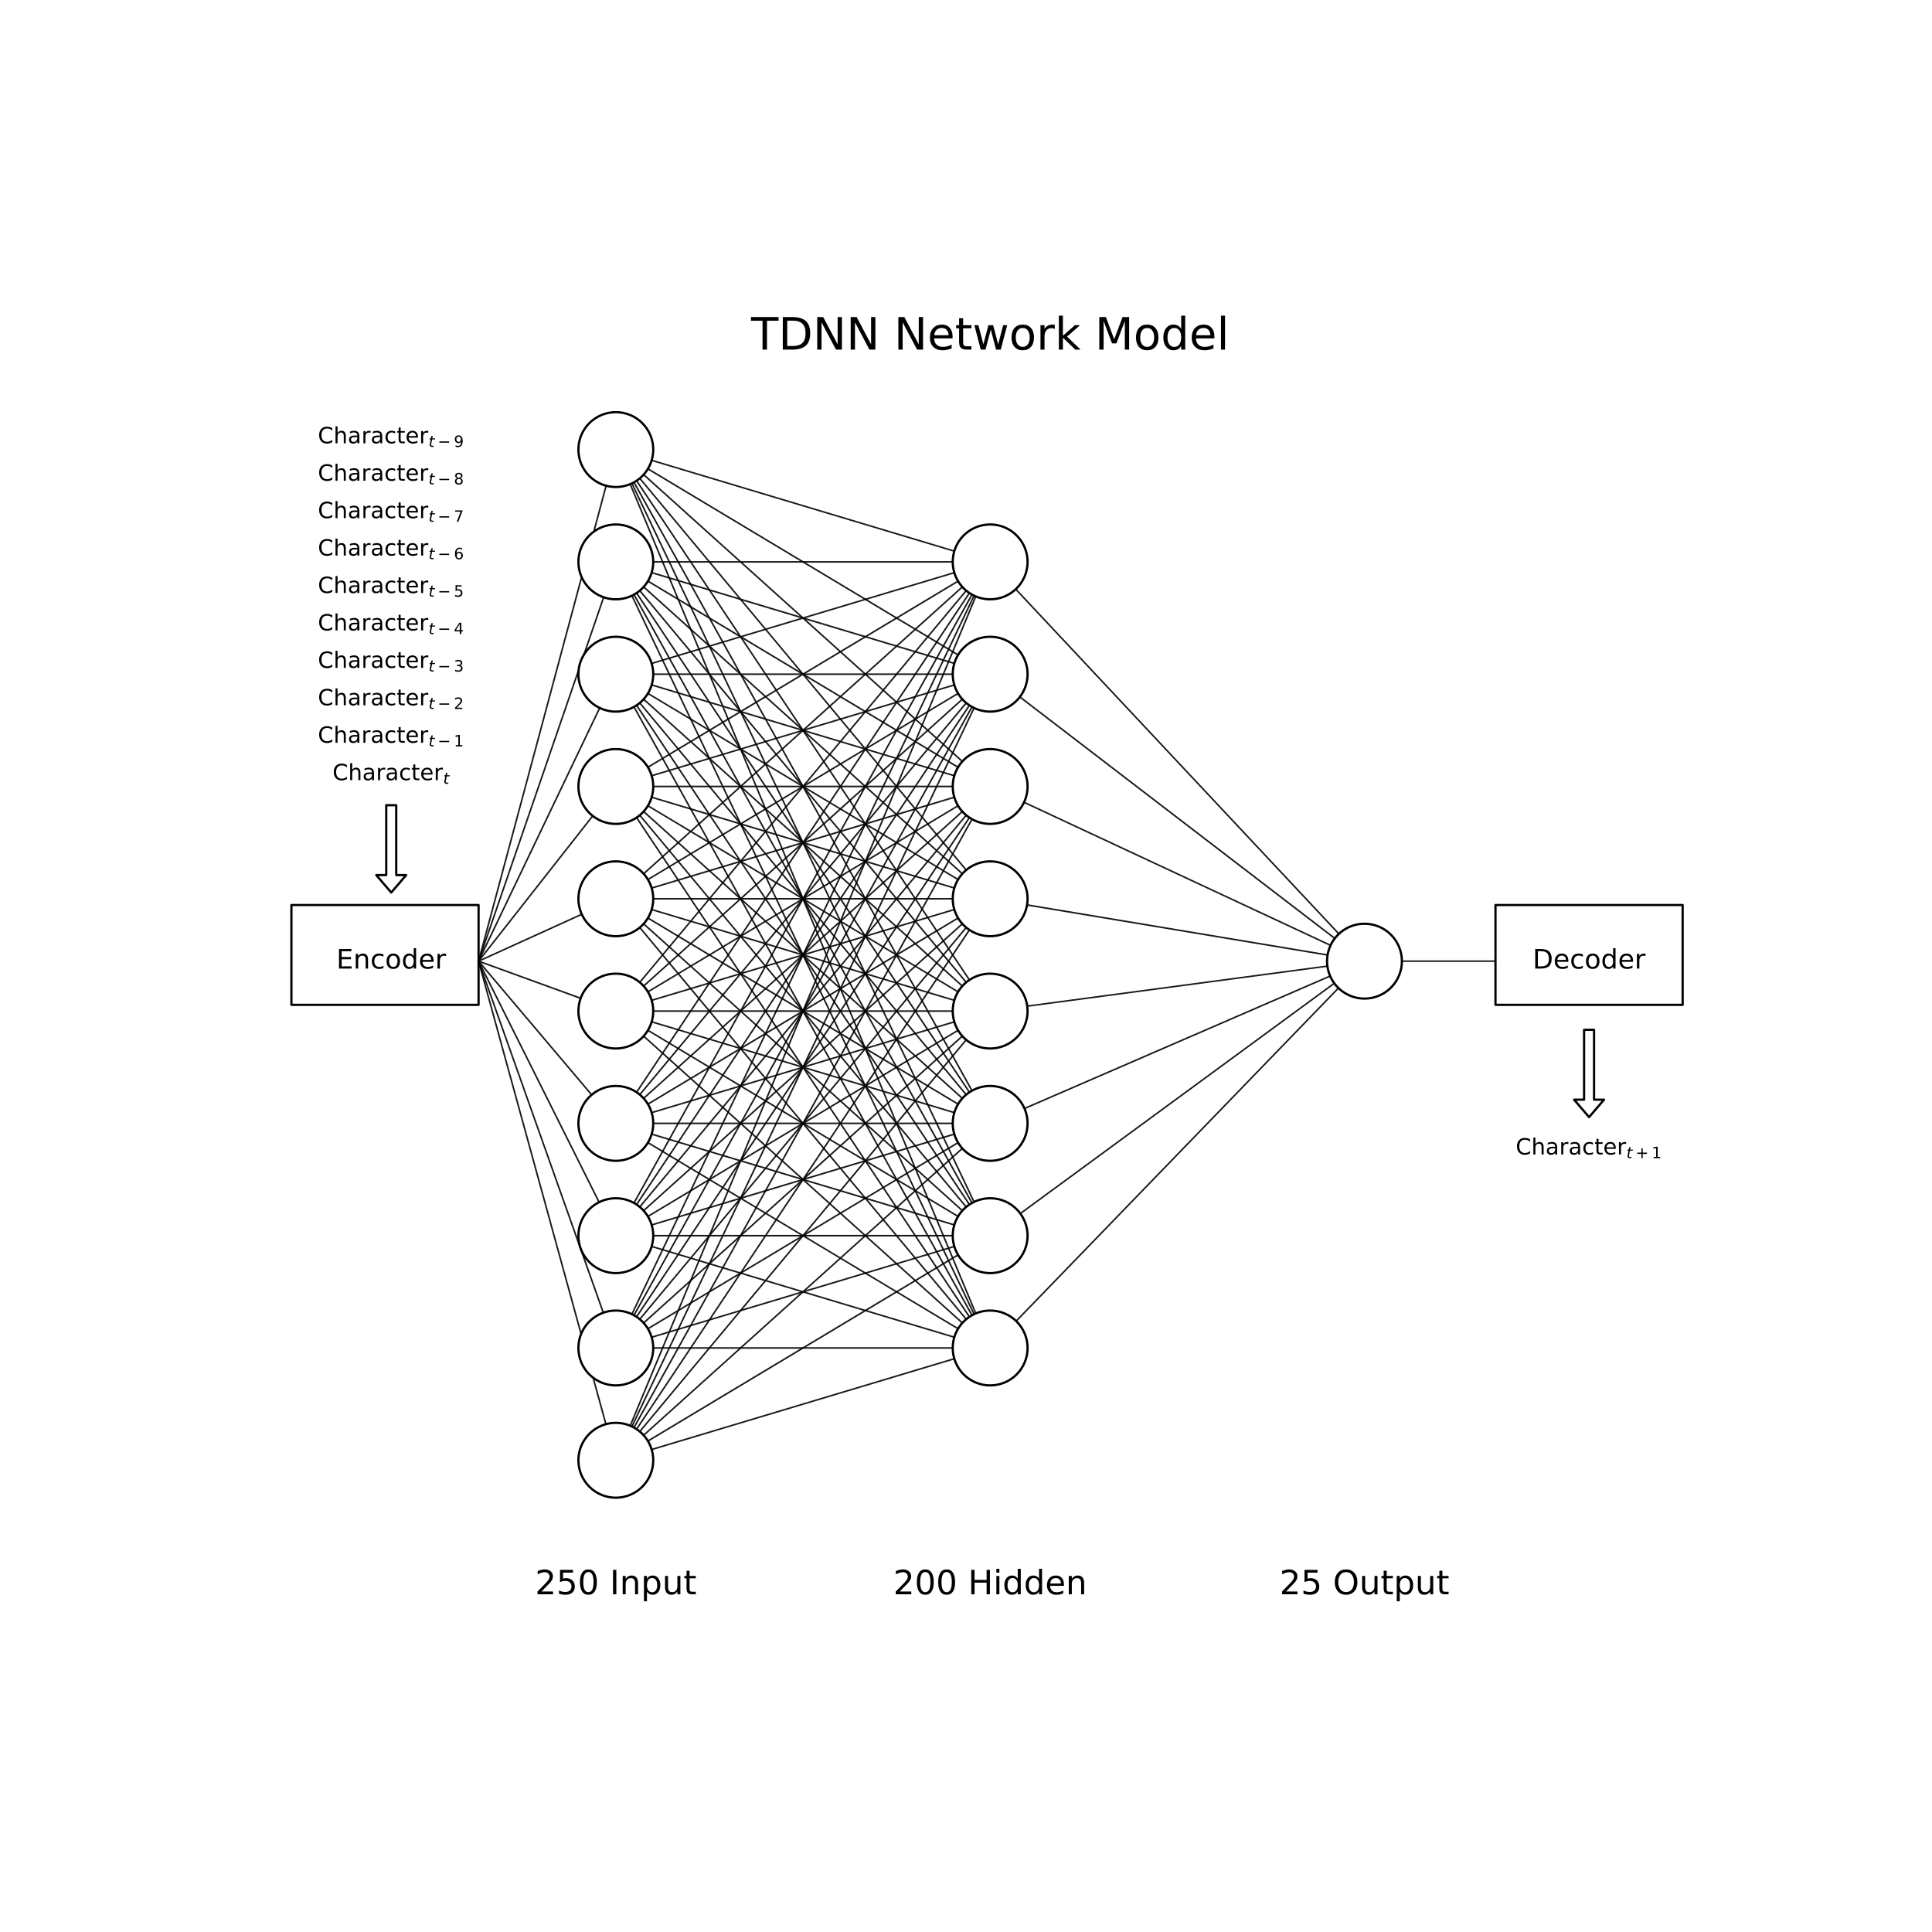 <?xml version="1.0" encoding="utf-8" standalone="no"?>
<!DOCTYPE svg PUBLIC "-//W3C//DTD SVG 1.1//EN"
  "http://www.w3.org/Graphics/SVG/1.1/DTD/svg11.dtd">
<!-- Created with matplotlib (https://matplotlib.org/) -->
<svg height="864pt" version="1.1" viewBox="0 0 864 864" width="864pt" xmlns="http://www.w3.org/2000/svg" xmlns:xlink="http://www.w3.org/1999/xlink">
 <defs>
  <style type="text/css">
*{stroke-linecap:butt;stroke-linejoin:round;}
  </style>
 </defs>
 <g id="figure_1">
  <g id="patch_1">
   <path d="M 0 864 
L 864 864 
L 864 0 
L 0 0 
z
" style="fill:#ffffff;"/>
  </g>
  <g id="axes_1">
   <g id="patch_2">
    <path clip-path="url(#pac1b17668d)" d="M 177.192 360.09 
L 172.728 360.09 
L 172.728 391.338 
L 168.264 391.338 
L 174.96 399.15 
L 181.656 391.338 
L 177.192 391.338 
z
" style="fill:none;stroke:#000000;stroke-linejoin:miter;"/>
   </g>
   <g id="patch_3">
    <path clip-path="url(#pac1b17668d)" d="M 130.32 449.37 
L 214.02 449.37 
L 214.02 404.73 
L 130.32 404.73 
z
" style="fill:none;stroke:#000000;stroke-linejoin:miter;"/>
   </g>
   <g id="patch_4">
    <path clip-path="url(#pac1b17668d)" d="M 668.79 449.37 
L 752.49 449.37 
L 752.49 404.73 
L 668.79 404.73 
z
" style="fill:none;stroke:#000000;stroke-linejoin:miter;"/>
   </g>
   <g id="patch_5">
    <path clip-path="url(#pac1b17668d)" d="M 712.872 460.53 
L 708.408 460.53 
L 708.408 491.778 
L 703.944 491.778 
L 710.64 499.59 
L 717.336 491.778 
L 712.872 491.778 
z
" style="fill:none;stroke:#000000;stroke-linejoin:miter;"/>
   </g>
   <g id="line2d_1">
    <path clip-path="url(#pac1b17668d)" d="M 214.02 429.84 
L 275.4 653.04 
" style="fill:none;stroke:#000000;stroke-linecap:square;stroke-opacity:0.9;stroke-width:0.7;"/>
   </g>
   <g id="line2d_2">
    <path clip-path="url(#pac1b17668d)" d="M 214.02 429.84 
L 275.4 602.82 
" style="fill:none;stroke:#000000;stroke-linecap:square;stroke-opacity:0.9;stroke-width:0.7;"/>
   </g>
   <g id="line2d_3">
    <path clip-path="url(#pac1b17668d)" d="M 214.02 429.84 
L 275.4 552.6 
" style="fill:none;stroke:#000000;stroke-linecap:square;stroke-opacity:0.9;stroke-width:0.7;"/>
   </g>
   <g id="line2d_4">
    <path clip-path="url(#pac1b17668d)" d="M 214.02 429.84 
L 275.4 502.38 
" style="fill:none;stroke:#000000;stroke-linecap:square;stroke-opacity:0.9;stroke-width:0.7;"/>
   </g>
   <g id="line2d_5">
    <path clip-path="url(#pac1b17668d)" d="M 214.02 429.84 
L 275.4 452.16 
" style="fill:none;stroke:#000000;stroke-linecap:square;stroke-opacity:0.9;stroke-width:0.7;"/>
   </g>
   <g id="line2d_6">
    <path clip-path="url(#pac1b17668d)" d="M 214.02 429.84 
L 275.4 401.94 
" style="fill:none;stroke:#000000;stroke-linecap:square;stroke-opacity:0.9;stroke-width:0.7;"/>
   </g>
   <g id="line2d_7">
    <path clip-path="url(#pac1b17668d)" d="M 214.02 429.84 
L 275.4 351.72 
" style="fill:none;stroke:#000000;stroke-linecap:square;stroke-opacity:0.9;stroke-width:0.7;"/>
   </g>
   <g id="line2d_8">
    <path clip-path="url(#pac1b17668d)" d="M 214.02 429.84 
L 275.4 301.5 
" style="fill:none;stroke:#000000;stroke-linecap:square;stroke-opacity:0.9;stroke-width:0.7;"/>
   </g>
   <g id="line2d_9">
    <path clip-path="url(#pac1b17668d)" d="M 214.02 429.84 
L 275.4 251.28 
" style="fill:none;stroke:#000000;stroke-linecap:square;stroke-opacity:0.9;stroke-width:0.7;"/>
   </g>
   <g id="line2d_10">
    <path clip-path="url(#pac1b17668d)" d="M 214.02 429.84 
L 275.4 201.06 
" style="fill:none;stroke:#000000;stroke-linecap:square;stroke-opacity:0.9;stroke-width:0.7;"/>
   </g>
   <g id="line2d_11">
    <path clip-path="url(#pac1b17668d)" d="M 275.4 653.04 
L 442.8 602.82 
" style="fill:none;stroke:#000000;stroke-linecap:square;stroke-opacity:0.9;stroke-width:0.7;"/>
   </g>
   <g id="line2d_12">
    <path clip-path="url(#pac1b17668d)" d="M 275.4 602.82 
L 442.8 602.82 
" style="fill:none;stroke:#000000;stroke-linecap:square;stroke-opacity:0.9;stroke-width:0.7;"/>
   </g>
   <g id="line2d_13">
    <path clip-path="url(#pac1b17668d)" d="M 275.4 552.6 
L 442.8 602.82 
" style="fill:none;stroke:#000000;stroke-linecap:square;stroke-opacity:0.9;stroke-width:0.7;"/>
   </g>
   <g id="line2d_14">
    <path clip-path="url(#pac1b17668d)" d="M 275.4 502.38 
L 442.8 602.82 
" style="fill:none;stroke:#000000;stroke-linecap:square;stroke-opacity:0.9;stroke-width:0.7;"/>
   </g>
   <g id="line2d_15">
    <path clip-path="url(#pac1b17668d)" d="M 275.4 452.16 
L 442.8 602.82 
" style="fill:none;stroke:#000000;stroke-linecap:square;stroke-opacity:0.9;stroke-width:0.7;"/>
   </g>
   <g id="line2d_16">
    <path clip-path="url(#pac1b17668d)" d="M 275.4 401.94 
L 442.8 602.82 
" style="fill:none;stroke:#000000;stroke-linecap:square;stroke-opacity:0.9;stroke-width:0.7;"/>
   </g>
   <g id="line2d_17">
    <path clip-path="url(#pac1b17668d)" d="M 275.4 351.72 
L 442.8 602.82 
" style="fill:none;stroke:#000000;stroke-linecap:square;stroke-opacity:0.9;stroke-width:0.7;"/>
   </g>
   <g id="line2d_18">
    <path clip-path="url(#pac1b17668d)" d="M 275.4 301.5 
L 442.8 602.82 
" style="fill:none;stroke:#000000;stroke-linecap:square;stroke-opacity:0.9;stroke-width:0.7;"/>
   </g>
   <g id="line2d_19">
    <path clip-path="url(#pac1b17668d)" d="M 275.4 251.28 
L 442.8 602.82 
" style="fill:none;stroke:#000000;stroke-linecap:square;stroke-opacity:0.9;stroke-width:0.7;"/>
   </g>
   <g id="line2d_20">
    <path clip-path="url(#pac1b17668d)" d="M 275.4 201.06 
L 442.8 602.82 
" style="fill:none;stroke:#000000;stroke-linecap:square;stroke-opacity:0.9;stroke-width:0.7;"/>
   </g>
   <g id="line2d_21">
    <path clip-path="url(#pac1b17668d)" d="M 275.4 653.04 
L 442.8 552.6 
" style="fill:none;stroke:#000000;stroke-linecap:square;stroke-opacity:0.9;stroke-width:0.7;"/>
   </g>
   <g id="line2d_22">
    <path clip-path="url(#pac1b17668d)" d="M 275.4 602.82 
L 442.8 552.6 
" style="fill:none;stroke:#000000;stroke-linecap:square;stroke-opacity:0.9;stroke-width:0.7;"/>
   </g>
   <g id="line2d_23">
    <path clip-path="url(#pac1b17668d)" d="M 275.4 552.6 
L 442.8 552.6 
" style="fill:none;stroke:#000000;stroke-linecap:square;stroke-opacity:0.9;stroke-width:0.7;"/>
   </g>
   <g id="line2d_24">
    <path clip-path="url(#pac1b17668d)" d="M 275.4 502.38 
L 442.8 552.6 
" style="fill:none;stroke:#000000;stroke-linecap:square;stroke-opacity:0.9;stroke-width:0.7;"/>
   </g>
   <g id="line2d_25">
    <path clip-path="url(#pac1b17668d)" d="M 275.4 452.16 
L 442.8 552.6 
" style="fill:none;stroke:#000000;stroke-linecap:square;stroke-opacity:0.9;stroke-width:0.7;"/>
   </g>
   <g id="line2d_26">
    <path clip-path="url(#pac1b17668d)" d="M 275.4 401.94 
L 442.8 552.6 
" style="fill:none;stroke:#000000;stroke-linecap:square;stroke-opacity:0.9;stroke-width:0.7;"/>
   </g>
   <g id="line2d_27">
    <path clip-path="url(#pac1b17668d)" d="M 275.4 351.72 
L 442.8 552.6 
" style="fill:none;stroke:#000000;stroke-linecap:square;stroke-opacity:0.9;stroke-width:0.7;"/>
   </g>
   <g id="line2d_28">
    <path clip-path="url(#pac1b17668d)" d="M 275.4 301.5 
L 442.8 552.6 
" style="fill:none;stroke:#000000;stroke-linecap:square;stroke-opacity:0.9;stroke-width:0.7;"/>
   </g>
   <g id="line2d_29">
    <path clip-path="url(#pac1b17668d)" d="M 275.4 251.28 
L 442.8 552.6 
" style="fill:none;stroke:#000000;stroke-linecap:square;stroke-opacity:0.9;stroke-width:0.7;"/>
   </g>
   <g id="line2d_30">
    <path clip-path="url(#pac1b17668d)" d="M 275.4 201.06 
L 442.8 552.6 
" style="fill:none;stroke:#000000;stroke-linecap:square;stroke-opacity:0.9;stroke-width:0.7;"/>
   </g>
   <g id="line2d_31">
    <path clip-path="url(#pac1b17668d)" d="M 275.4 653.04 
L 442.8 502.38 
" style="fill:none;stroke:#000000;stroke-linecap:square;stroke-opacity:0.9;stroke-width:0.7;"/>
   </g>
   <g id="line2d_32">
    <path clip-path="url(#pac1b17668d)" d="M 275.4 602.82 
L 442.8 502.38 
" style="fill:none;stroke:#000000;stroke-linecap:square;stroke-opacity:0.9;stroke-width:0.7;"/>
   </g>
   <g id="line2d_33">
    <path clip-path="url(#pac1b17668d)" d="M 275.4 552.6 
L 442.8 502.38 
" style="fill:none;stroke:#000000;stroke-linecap:square;stroke-opacity:0.9;stroke-width:0.7;"/>
   </g>
   <g id="line2d_34">
    <path clip-path="url(#pac1b17668d)" d="M 275.4 502.38 
L 442.8 502.38 
" style="fill:none;stroke:#000000;stroke-linecap:square;stroke-opacity:0.9;stroke-width:0.7;"/>
   </g>
   <g id="line2d_35">
    <path clip-path="url(#pac1b17668d)" d="M 275.4 452.16 
L 442.8 502.38 
" style="fill:none;stroke:#000000;stroke-linecap:square;stroke-opacity:0.9;stroke-width:0.7;"/>
   </g>
   <g id="line2d_36">
    <path clip-path="url(#pac1b17668d)" d="M 275.4 401.94 
L 442.8 502.38 
" style="fill:none;stroke:#000000;stroke-linecap:square;stroke-opacity:0.9;stroke-width:0.7;"/>
   </g>
   <g id="line2d_37">
    <path clip-path="url(#pac1b17668d)" d="M 275.4 351.72 
L 442.8 502.38 
" style="fill:none;stroke:#000000;stroke-linecap:square;stroke-opacity:0.9;stroke-width:0.7;"/>
   </g>
   <g id="line2d_38">
    <path clip-path="url(#pac1b17668d)" d="M 275.4 301.5 
L 442.8 502.38 
" style="fill:none;stroke:#000000;stroke-linecap:square;stroke-opacity:0.9;stroke-width:0.7;"/>
   </g>
   <g id="line2d_39">
    <path clip-path="url(#pac1b17668d)" d="M 275.4 251.28 
L 442.8 502.38 
" style="fill:none;stroke:#000000;stroke-linecap:square;stroke-opacity:0.9;stroke-width:0.7;"/>
   </g>
   <g id="line2d_40">
    <path clip-path="url(#pac1b17668d)" d="M 275.4 201.06 
L 442.8 502.38 
" style="fill:none;stroke:#000000;stroke-linecap:square;stroke-opacity:0.9;stroke-width:0.7;"/>
   </g>
   <g id="line2d_41">
    <path clip-path="url(#pac1b17668d)" d="M 275.4 653.04 
L 442.8 452.16 
" style="fill:none;stroke:#000000;stroke-linecap:square;stroke-opacity:0.9;stroke-width:0.7;"/>
   </g>
   <g id="line2d_42">
    <path clip-path="url(#pac1b17668d)" d="M 275.4 602.82 
L 442.8 452.16 
" style="fill:none;stroke:#000000;stroke-linecap:square;stroke-opacity:0.9;stroke-width:0.7;"/>
   </g>
   <g id="line2d_43">
    <path clip-path="url(#pac1b17668d)" d="M 275.4 552.6 
L 442.8 452.16 
" style="fill:none;stroke:#000000;stroke-linecap:square;stroke-opacity:0.9;stroke-width:0.7;"/>
   </g>
   <g id="line2d_44">
    <path clip-path="url(#pac1b17668d)" d="M 275.4 502.38 
L 442.8 452.16 
" style="fill:none;stroke:#000000;stroke-linecap:square;stroke-opacity:0.9;stroke-width:0.7;"/>
   </g>
   <g id="line2d_45">
    <path clip-path="url(#pac1b17668d)" d="M 275.4 452.16 
L 442.8 452.16 
" style="fill:none;stroke:#000000;stroke-linecap:square;stroke-opacity:0.9;stroke-width:0.7;"/>
   </g>
   <g id="line2d_46">
    <path clip-path="url(#pac1b17668d)" d="M 275.4 401.94 
L 442.8 452.16 
" style="fill:none;stroke:#000000;stroke-linecap:square;stroke-opacity:0.9;stroke-width:0.7;"/>
   </g>
   <g id="line2d_47">
    <path clip-path="url(#pac1b17668d)" d="M 275.4 351.72 
L 442.8 452.16 
" style="fill:none;stroke:#000000;stroke-linecap:square;stroke-opacity:0.9;stroke-width:0.7;"/>
   </g>
   <g id="line2d_48">
    <path clip-path="url(#pac1b17668d)" d="M 275.4 301.5 
L 442.8 452.16 
" style="fill:none;stroke:#000000;stroke-linecap:square;stroke-opacity:0.9;stroke-width:0.7;"/>
   </g>
   <g id="line2d_49">
    <path clip-path="url(#pac1b17668d)" d="M 275.4 251.28 
L 442.8 452.16 
" style="fill:none;stroke:#000000;stroke-linecap:square;stroke-opacity:0.9;stroke-width:0.7;"/>
   </g>
   <g id="line2d_50">
    <path clip-path="url(#pac1b17668d)" d="M 275.4 201.06 
L 442.8 452.16 
" style="fill:none;stroke:#000000;stroke-linecap:square;stroke-opacity:0.9;stroke-width:0.7;"/>
   </g>
   <g id="line2d_51">
    <path clip-path="url(#pac1b17668d)" d="M 275.4 653.04 
L 442.8 401.94 
" style="fill:none;stroke:#000000;stroke-linecap:square;stroke-opacity:0.9;stroke-width:0.7;"/>
   </g>
   <g id="line2d_52">
    <path clip-path="url(#pac1b17668d)" d="M 275.4 602.82 
L 442.8 401.94 
" style="fill:none;stroke:#000000;stroke-linecap:square;stroke-opacity:0.9;stroke-width:0.7;"/>
   </g>
   <g id="line2d_53">
    <path clip-path="url(#pac1b17668d)" d="M 275.4 552.6 
L 442.8 401.94 
" style="fill:none;stroke:#000000;stroke-linecap:square;stroke-opacity:0.9;stroke-width:0.7;"/>
   </g>
   <g id="line2d_54">
    <path clip-path="url(#pac1b17668d)" d="M 275.4 502.38 
L 442.8 401.94 
" style="fill:none;stroke:#000000;stroke-linecap:square;stroke-opacity:0.9;stroke-width:0.7;"/>
   </g>
   <g id="line2d_55">
    <path clip-path="url(#pac1b17668d)" d="M 275.4 452.16 
L 442.8 401.94 
" style="fill:none;stroke:#000000;stroke-linecap:square;stroke-opacity:0.9;stroke-width:0.7;"/>
   </g>
   <g id="line2d_56">
    <path clip-path="url(#pac1b17668d)" d="M 275.4 401.94 
L 442.8 401.94 
" style="fill:none;stroke:#000000;stroke-linecap:square;stroke-opacity:0.9;stroke-width:0.7;"/>
   </g>
   <g id="line2d_57">
    <path clip-path="url(#pac1b17668d)" d="M 275.4 351.72 
L 442.8 401.94 
" style="fill:none;stroke:#000000;stroke-linecap:square;stroke-opacity:0.9;stroke-width:0.7;"/>
   </g>
   <g id="line2d_58">
    <path clip-path="url(#pac1b17668d)" d="M 275.4 301.5 
L 442.8 401.94 
" style="fill:none;stroke:#000000;stroke-linecap:square;stroke-opacity:0.9;stroke-width:0.7;"/>
   </g>
   <g id="line2d_59">
    <path clip-path="url(#pac1b17668d)" d="M 275.4 251.28 
L 442.8 401.94 
" style="fill:none;stroke:#000000;stroke-linecap:square;stroke-opacity:0.9;stroke-width:0.7;"/>
   </g>
   <g id="line2d_60">
    <path clip-path="url(#pac1b17668d)" d="M 275.4 201.06 
L 442.8 401.94 
" style="fill:none;stroke:#000000;stroke-linecap:square;stroke-opacity:0.9;stroke-width:0.7;"/>
   </g>
   <g id="line2d_61">
    <path clip-path="url(#pac1b17668d)" d="M 275.4 653.04 
L 442.8 351.72 
" style="fill:none;stroke:#000000;stroke-linecap:square;stroke-opacity:0.9;stroke-width:0.7;"/>
   </g>
   <g id="line2d_62">
    <path clip-path="url(#pac1b17668d)" d="M 275.4 602.82 
L 442.8 351.72 
" style="fill:none;stroke:#000000;stroke-linecap:square;stroke-opacity:0.9;stroke-width:0.7;"/>
   </g>
   <g id="line2d_63">
    <path clip-path="url(#pac1b17668d)" d="M 275.4 552.6 
L 442.8 351.72 
" style="fill:none;stroke:#000000;stroke-linecap:square;stroke-opacity:0.9;stroke-width:0.7;"/>
   </g>
   <g id="line2d_64">
    <path clip-path="url(#pac1b17668d)" d="M 275.4 502.38 
L 442.8 351.72 
" style="fill:none;stroke:#000000;stroke-linecap:square;stroke-opacity:0.9;stroke-width:0.7;"/>
   </g>
   <g id="line2d_65">
    <path clip-path="url(#pac1b17668d)" d="M 275.4 452.16 
L 442.8 351.72 
" style="fill:none;stroke:#000000;stroke-linecap:square;stroke-opacity:0.9;stroke-width:0.7;"/>
   </g>
   <g id="line2d_66">
    <path clip-path="url(#pac1b17668d)" d="M 275.4 401.94 
L 442.8 351.72 
" style="fill:none;stroke:#000000;stroke-linecap:square;stroke-opacity:0.9;stroke-width:0.7;"/>
   </g>
   <g id="line2d_67">
    <path clip-path="url(#pac1b17668d)" d="M 275.4 351.72 
L 442.8 351.72 
" style="fill:none;stroke:#000000;stroke-linecap:square;stroke-opacity:0.9;stroke-width:0.7;"/>
   </g>
   <g id="line2d_68">
    <path clip-path="url(#pac1b17668d)" d="M 275.4 301.5 
L 442.8 351.72 
" style="fill:none;stroke:#000000;stroke-linecap:square;stroke-opacity:0.9;stroke-width:0.7;"/>
   </g>
   <g id="line2d_69">
    <path clip-path="url(#pac1b17668d)" d="M 275.4 251.28 
L 442.8 351.72 
" style="fill:none;stroke:#000000;stroke-linecap:square;stroke-opacity:0.9;stroke-width:0.7;"/>
   </g>
   <g id="line2d_70">
    <path clip-path="url(#pac1b17668d)" d="M 275.4 201.06 
L 442.8 351.72 
" style="fill:none;stroke:#000000;stroke-linecap:square;stroke-opacity:0.9;stroke-width:0.7;"/>
   </g>
   <g id="line2d_71">
    <path clip-path="url(#pac1b17668d)" d="M 275.4 653.04 
L 442.8 301.5 
" style="fill:none;stroke:#000000;stroke-linecap:square;stroke-opacity:0.9;stroke-width:0.7;"/>
   </g>
   <g id="line2d_72">
    <path clip-path="url(#pac1b17668d)" d="M 275.4 602.82 
L 442.8 301.5 
" style="fill:none;stroke:#000000;stroke-linecap:square;stroke-opacity:0.9;stroke-width:0.7;"/>
   </g>
   <g id="line2d_73">
    <path clip-path="url(#pac1b17668d)" d="M 275.4 552.6 
L 442.8 301.5 
" style="fill:none;stroke:#000000;stroke-linecap:square;stroke-opacity:0.9;stroke-width:0.7;"/>
   </g>
   <g id="line2d_74">
    <path clip-path="url(#pac1b17668d)" d="M 275.4 502.38 
L 442.8 301.5 
" style="fill:none;stroke:#000000;stroke-linecap:square;stroke-opacity:0.9;stroke-width:0.7;"/>
   </g>
   <g id="line2d_75">
    <path clip-path="url(#pac1b17668d)" d="M 275.4 452.16 
L 442.8 301.5 
" style="fill:none;stroke:#000000;stroke-linecap:square;stroke-opacity:0.9;stroke-width:0.7;"/>
   </g>
   <g id="line2d_76">
    <path clip-path="url(#pac1b17668d)" d="M 275.4 401.94 
L 442.8 301.5 
" style="fill:none;stroke:#000000;stroke-linecap:square;stroke-opacity:0.9;stroke-width:0.7;"/>
   </g>
   <g id="line2d_77">
    <path clip-path="url(#pac1b17668d)" d="M 275.4 351.72 
L 442.8 301.5 
" style="fill:none;stroke:#000000;stroke-linecap:square;stroke-opacity:0.9;stroke-width:0.7;"/>
   </g>
   <g id="line2d_78">
    <path clip-path="url(#pac1b17668d)" d="M 275.4 301.5 
L 442.8 301.5 
" style="fill:none;stroke:#000000;stroke-linecap:square;stroke-opacity:0.9;stroke-width:0.7;"/>
   </g>
   <g id="line2d_79">
    <path clip-path="url(#pac1b17668d)" d="M 275.4 251.28 
L 442.8 301.5 
" style="fill:none;stroke:#000000;stroke-linecap:square;stroke-opacity:0.9;stroke-width:0.7;"/>
   </g>
   <g id="line2d_80">
    <path clip-path="url(#pac1b17668d)" d="M 275.4 201.06 
L 442.8 301.5 
" style="fill:none;stroke:#000000;stroke-linecap:square;stroke-opacity:0.9;stroke-width:0.7;"/>
   </g>
   <g id="line2d_81">
    <path clip-path="url(#pac1b17668d)" d="M 275.4 653.04 
L 442.8 251.28 
" style="fill:none;stroke:#000000;stroke-linecap:square;stroke-opacity:0.9;stroke-width:0.7;"/>
   </g>
   <g id="line2d_82">
    <path clip-path="url(#pac1b17668d)" d="M 275.4 602.82 
L 442.8 251.28 
" style="fill:none;stroke:#000000;stroke-linecap:square;stroke-opacity:0.9;stroke-width:0.7;"/>
   </g>
   <g id="line2d_83">
    <path clip-path="url(#pac1b17668d)" d="M 275.4 552.6 
L 442.8 251.28 
" style="fill:none;stroke:#000000;stroke-linecap:square;stroke-opacity:0.9;stroke-width:0.7;"/>
   </g>
   <g id="line2d_84">
    <path clip-path="url(#pac1b17668d)" d="M 275.4 502.38 
L 442.8 251.28 
" style="fill:none;stroke:#000000;stroke-linecap:square;stroke-opacity:0.9;stroke-width:0.7;"/>
   </g>
   <g id="line2d_85">
    <path clip-path="url(#pac1b17668d)" d="M 275.4 452.16 
L 442.8 251.28 
" style="fill:none;stroke:#000000;stroke-linecap:square;stroke-opacity:0.9;stroke-width:0.7;"/>
   </g>
   <g id="line2d_86">
    <path clip-path="url(#pac1b17668d)" d="M 275.4 401.94 
L 442.8 251.28 
" style="fill:none;stroke:#000000;stroke-linecap:square;stroke-opacity:0.9;stroke-width:0.7;"/>
   </g>
   <g id="line2d_87">
    <path clip-path="url(#pac1b17668d)" d="M 275.4 351.72 
L 442.8 251.28 
" style="fill:none;stroke:#000000;stroke-linecap:square;stroke-opacity:0.9;stroke-width:0.7;"/>
   </g>
   <g id="line2d_88">
    <path clip-path="url(#pac1b17668d)" d="M 275.4 301.5 
L 442.8 251.28 
" style="fill:none;stroke:#000000;stroke-linecap:square;stroke-opacity:0.9;stroke-width:0.7;"/>
   </g>
   <g id="line2d_89">
    <path clip-path="url(#pac1b17668d)" d="M 275.4 251.28 
L 442.8 251.28 
" style="fill:none;stroke:#000000;stroke-linecap:square;stroke-opacity:0.9;stroke-width:0.7;"/>
   </g>
   <g id="line2d_90">
    <path clip-path="url(#pac1b17668d)" d="M 275.4 201.06 
L 442.8 251.28 
" style="fill:none;stroke:#000000;stroke-linecap:square;stroke-opacity:0.9;stroke-width:0.7;"/>
   </g>
   <g id="line2d_91">
    <path clip-path="url(#pac1b17668d)" d="M 442.8 602.82 
L 610.2 429.84 
" style="fill:none;stroke:#000000;stroke-linecap:square;stroke-opacity:0.9;stroke-width:0.7;"/>
   </g>
   <g id="line2d_92">
    <path clip-path="url(#pac1b17668d)" d="M 442.8 552.6 
L 610.2 429.84 
" style="fill:none;stroke:#000000;stroke-linecap:square;stroke-opacity:0.9;stroke-width:0.7;"/>
   </g>
   <g id="line2d_93">
    <path clip-path="url(#pac1b17668d)" d="M 442.8 502.38 
L 610.2 429.84 
" style="fill:none;stroke:#000000;stroke-linecap:square;stroke-opacity:0.9;stroke-width:0.7;"/>
   </g>
   <g id="line2d_94">
    <path clip-path="url(#pac1b17668d)" d="M 442.8 452.16 
L 610.2 429.84 
" style="fill:none;stroke:#000000;stroke-linecap:square;stroke-opacity:0.9;stroke-width:0.7;"/>
   </g>
   <g id="line2d_95">
    <path clip-path="url(#pac1b17668d)" d="M 442.8 401.94 
L 610.2 429.84 
" style="fill:none;stroke:#000000;stroke-linecap:square;stroke-opacity:0.9;stroke-width:0.7;"/>
   </g>
   <g id="line2d_96">
    <path clip-path="url(#pac1b17668d)" d="M 442.8 351.72 
L 610.2 429.84 
" style="fill:none;stroke:#000000;stroke-linecap:square;stroke-opacity:0.9;stroke-width:0.7;"/>
   </g>
   <g id="line2d_97">
    <path clip-path="url(#pac1b17668d)" d="M 442.8 301.5 
L 610.2 429.84 
" style="fill:none;stroke:#000000;stroke-linecap:square;stroke-opacity:0.9;stroke-width:0.7;"/>
   </g>
   <g id="line2d_98">
    <path clip-path="url(#pac1b17668d)" d="M 442.8 251.28 
L 610.2 429.84 
" style="fill:none;stroke:#000000;stroke-linecap:square;stroke-opacity:0.9;stroke-width:0.7;"/>
   </g>
   <g id="line2d_99">
    <path clip-path="url(#pac1b17668d)" d="M 610.2 429.84 
L 668.79 429.84 
" style="fill:none;stroke:#000000;stroke-linecap:square;stroke-opacity:0.9;stroke-width:0.7;"/>
   </g>
   <g id="text_1">
    <!-- TDNN Network Model -->
    <defs>
     <path d="M -0.297 72.906 
L 61.375 72.906 
L 61.375 64.594 
L 35.5 64.594 
L 35.5 0 
L 25.594 0 
L 25.594 64.594 
L -0.297 64.594 
z
" id="DejaVuSans-84"/>
     <path d="M 19.672 64.797 
L 19.672 8.109 
L 31.594 8.109 
Q 46.688 8.109 53.688 14.938 
Q 60.688 21.781 60.688 36.531 
Q 60.688 51.172 53.688 57.984 
Q 46.688 64.797 31.594 64.797 
z
M 9.812 72.906 
L 30.078 72.906 
Q 51.266 72.906 61.172 64.094 
Q 71.094 55.281 71.094 36.531 
Q 71.094 17.672 61.125 8.828 
Q 51.172 0 30.078 0 
L 9.812 0 
z
" id="DejaVuSans-68"/>
     <path d="M 9.812 72.906 
L 23.094 72.906 
L 55.422 11.922 
L 55.422 72.906 
L 64.984 72.906 
L 64.984 0 
L 51.703 0 
L 19.391 60.984 
L 19.391 0 
L 9.812 0 
z
" id="DejaVuSans-78"/>
     <path id="DejaVuSans-32"/>
     <path d="M 56.203 29.594 
L 56.203 25.203 
L 14.891 25.203 
Q 15.484 15.922 20.484 11.062 
Q 25.484 6.203 34.422 6.203 
Q 39.594 6.203 44.453 7.469 
Q 49.312 8.734 54.109 11.281 
L 54.109 2.781 
Q 49.266 0.734 44.188 -0.344 
Q 39.109 -1.422 33.891 -1.422 
Q 20.797 -1.422 13.156 6.188 
Q 5.516 13.812 5.516 26.812 
Q 5.516 40.234 12.766 48.109 
Q 20.016 56 32.328 56 
Q 43.359 56 49.781 48.891 
Q 56.203 41.797 56.203 29.594 
z
M 47.219 32.234 
Q 47.125 39.594 43.094 43.984 
Q 39.062 48.391 32.422 48.391 
Q 24.906 48.391 20.391 44.141 
Q 15.875 39.891 15.188 32.172 
z
" id="DejaVuSans-101"/>
     <path d="M 18.312 70.219 
L 18.312 54.688 
L 36.812 54.688 
L 36.812 47.703 
L 18.312 47.703 
L 18.312 18.016 
Q 18.312 11.328 20.141 9.422 
Q 21.969 7.516 27.594 7.516 
L 36.812 7.516 
L 36.812 0 
L 27.594 0 
Q 17.188 0 13.234 3.875 
Q 9.281 7.766 9.281 18.016 
L 9.281 47.703 
L 2.688 47.703 
L 2.688 54.688 
L 9.281 54.688 
L 9.281 70.219 
z
" id="DejaVuSans-116"/>
     <path d="M 4.203 54.688 
L 13.188 54.688 
L 24.422 12.016 
L 35.594 54.688 
L 46.188 54.688 
L 57.422 12.016 
L 68.609 54.688 
L 77.594 54.688 
L 63.281 0 
L 52.688 0 
L 40.922 44.828 
L 29.109 0 
L 18.5 0 
z
" id="DejaVuSans-119"/>
     <path d="M 30.609 48.391 
Q 23.391 48.391 19.188 42.75 
Q 14.984 37.109 14.984 27.297 
Q 14.984 17.484 19.156 11.844 
Q 23.344 6.203 30.609 6.203 
Q 37.797 6.203 41.984 11.859 
Q 46.188 17.531 46.188 27.297 
Q 46.188 37.016 41.984 42.703 
Q 37.797 48.391 30.609 48.391 
z
M 30.609 56 
Q 42.328 56 49.016 48.375 
Q 55.719 40.766 55.719 27.297 
Q 55.719 13.875 49.016 6.219 
Q 42.328 -1.422 30.609 -1.422 
Q 18.844 -1.422 12.172 6.219 
Q 5.516 13.875 5.516 27.297 
Q 5.516 40.766 12.172 48.375 
Q 18.844 56 30.609 56 
z
" id="DejaVuSans-111"/>
     <path d="M 41.109 46.297 
Q 39.594 47.172 37.812 47.578 
Q 36.031 48 33.891 48 
Q 26.266 48 22.188 43.047 
Q 18.109 38.094 18.109 28.812 
L 18.109 0 
L 9.078 0 
L 9.078 54.688 
L 18.109 54.688 
L 18.109 46.188 
Q 20.953 51.172 25.484 53.578 
Q 30.031 56 36.531 56 
Q 37.453 56 38.578 55.875 
Q 39.703 55.766 41.062 55.516 
z
" id="DejaVuSans-114"/>
     <path d="M 9.078 75.984 
L 18.109 75.984 
L 18.109 31.109 
L 44.922 54.688 
L 56.391 54.688 
L 27.391 29.109 
L 57.625 0 
L 45.906 0 
L 18.109 26.703 
L 18.109 0 
L 9.078 0 
z
" id="DejaVuSans-107"/>
     <path d="M 9.812 72.906 
L 24.516 72.906 
L 43.109 23.297 
L 61.812 72.906 
L 76.516 72.906 
L 76.516 0 
L 66.891 0 
L 66.891 64.016 
L 48.094 14.016 
L 38.188 14.016 
L 19.391 64.016 
L 19.391 0 
L 9.812 0 
z
" id="DejaVuSans-77"/>
     <path d="M 45.406 46.391 
L 45.406 75.984 
L 54.391 75.984 
L 54.391 0 
L 45.406 0 
L 45.406 8.203 
Q 42.578 3.328 38.25 0.953 
Q 33.938 -1.422 27.875 -1.422 
Q 17.969 -1.422 11.734 6.484 
Q 5.516 14.406 5.516 27.297 
Q 5.516 40.188 11.734 48.094 
Q 17.969 56 27.875 56 
Q 33.938 56 38.25 53.625 
Q 42.578 51.266 45.406 46.391 
z
M 14.797 27.297 
Q 14.797 17.391 18.875 11.75 
Q 22.953 6.109 30.078 6.109 
Q 37.203 6.109 41.297 11.75 
Q 45.406 17.391 45.406 27.297 
Q 45.406 37.203 41.297 42.844 
Q 37.203 48.484 30.078 48.484 
Q 22.953 48.484 18.875 42.844 
Q 14.797 37.203 14.797 27.297 
z
" id="DejaVuSans-100"/>
     <path d="M 9.422 75.984 
L 18.406 75.984 
L 18.406 0 
L 9.422 0 
z
" id="DejaVuSans-108"/>
    </defs>
    <g transform="translate(335.894 156.359)scale(0.2 -0.2)">
     <use xlink:href="#DejaVuSans-84"/>
     <use x="61.084" xlink:href="#DejaVuSans-68"/>
     <use x="138.086" xlink:href="#DejaVuSans-78"/>
     <use x="212.891" xlink:href="#DejaVuSans-78"/>
     <use x="287.695" xlink:href="#DejaVuSans-32"/>
     <use x="319.482" xlink:href="#DejaVuSans-78"/>
     <use x="394.287" xlink:href="#DejaVuSans-101"/>
     <use x="455.811" xlink:href="#DejaVuSans-116"/>
     <use x="495.02" xlink:href="#DejaVuSans-119"/>
     <use x="576.807" xlink:href="#DejaVuSans-111"/>
     <use x="637.988" xlink:href="#DejaVuSans-114"/>
     <use x="679.102" xlink:href="#DejaVuSans-107"/>
     <use x="737.012" xlink:href="#DejaVuSans-32"/>
     <use x="768.799" xlink:href="#DejaVuSans-77"/>
     <use x="855.078" xlink:href="#DejaVuSans-111"/>
     <use x="916.26" xlink:href="#DejaVuSans-100"/>
     <use x="979.736" xlink:href="#DejaVuSans-101"/>
     <use x="1041.26" xlink:href="#DejaVuSans-108"/>
    </g>
   </g>
   <g id="text_2">
    <!-- 250 Input -->
    <defs>
     <path d="M 19.188 8.297 
L 53.609 8.297 
L 53.609 0 
L 7.328 0 
L 7.328 8.297 
Q 12.938 14.109 22.625 23.891 
Q 32.328 33.688 34.812 36.531 
Q 39.547 41.844 41.422 45.531 
Q 43.312 49.219 43.312 52.781 
Q 43.312 58.594 39.234 62.25 
Q 35.156 65.922 28.609 65.922 
Q 23.969 65.922 18.812 64.312 
Q 13.672 62.703 7.812 59.422 
L 7.812 69.391 
Q 13.766 71.781 18.938 73 
Q 24.125 74.219 28.422 74.219 
Q 39.75 74.219 46.484 68.547 
Q 53.219 62.891 53.219 53.422 
Q 53.219 48.922 51.531 44.891 
Q 49.859 40.875 45.406 35.406 
Q 44.188 33.984 37.641 27.219 
Q 31.109 20.453 19.188 8.297 
z
" id="DejaVuSans-50"/>
     <path d="M 10.797 72.906 
L 49.516 72.906 
L 49.516 64.594 
L 19.828 64.594 
L 19.828 46.734 
Q 21.969 47.469 24.109 47.828 
Q 26.266 48.188 28.422 48.188 
Q 40.625 48.188 47.75 41.5 
Q 54.891 34.812 54.891 23.391 
Q 54.891 11.625 47.562 5.094 
Q 40.234 -1.422 26.906 -1.422 
Q 22.312 -1.422 17.547 -0.641 
Q 12.797 0.141 7.719 1.703 
L 7.719 11.625 
Q 12.109 9.234 16.797 8.062 
Q 21.484 6.891 26.703 6.891 
Q 35.156 6.891 40.078 11.328 
Q 45.016 15.766 45.016 23.391 
Q 45.016 31 40.078 35.438 
Q 35.156 39.891 26.703 39.891 
Q 22.75 39.891 18.812 39.016 
Q 14.891 38.141 10.797 36.281 
z
" id="DejaVuSans-53"/>
     <path d="M 31.781 66.406 
Q 24.172 66.406 20.328 58.906 
Q 16.5 51.422 16.5 36.375 
Q 16.5 21.391 20.328 13.891 
Q 24.172 6.391 31.781 6.391 
Q 39.453 6.391 43.281 13.891 
Q 47.125 21.391 47.125 36.375 
Q 47.125 51.422 43.281 58.906 
Q 39.453 66.406 31.781 66.406 
z
M 31.781 74.219 
Q 44.047 74.219 50.516 64.516 
Q 56.984 54.828 56.984 36.375 
Q 56.984 17.969 50.516 8.266 
Q 44.047 -1.422 31.781 -1.422 
Q 19.531 -1.422 13.062 8.266 
Q 6.594 17.969 6.594 36.375 
Q 6.594 54.828 13.062 64.516 
Q 19.531 74.219 31.781 74.219 
z
" id="DejaVuSans-48"/>
     <path d="M 9.812 72.906 
L 19.672 72.906 
L 19.672 0 
L 9.812 0 
z
" id="DejaVuSans-73"/>
     <path d="M 54.891 33.016 
L 54.891 0 
L 45.906 0 
L 45.906 32.719 
Q 45.906 40.484 42.875 44.328 
Q 39.844 48.188 33.797 48.188 
Q 26.516 48.188 22.312 43.547 
Q 18.109 38.922 18.109 30.906 
L 18.109 0 
L 9.078 0 
L 9.078 54.688 
L 18.109 54.688 
L 18.109 46.188 
Q 21.344 51.125 25.703 53.562 
Q 30.078 56 35.797 56 
Q 45.219 56 50.047 50.172 
Q 54.891 44.344 54.891 33.016 
z
" id="DejaVuSans-110"/>
     <path d="M 18.109 8.203 
L 18.109 -20.797 
L 9.078 -20.797 
L 9.078 54.688 
L 18.109 54.688 
L 18.109 46.391 
Q 20.953 51.266 25.266 53.625 
Q 29.594 56 35.594 56 
Q 45.562 56 51.781 48.094 
Q 58.016 40.188 58.016 27.297 
Q 58.016 14.406 51.781 6.484 
Q 45.562 -1.422 35.594 -1.422 
Q 29.594 -1.422 25.266 0.953 
Q 20.953 3.328 18.109 8.203 
z
M 48.688 27.297 
Q 48.688 37.203 44.609 42.844 
Q 40.531 48.484 33.406 48.484 
Q 26.266 48.484 22.188 42.844 
Q 18.109 37.203 18.109 27.297 
Q 18.109 17.391 22.188 11.75 
Q 26.266 6.109 33.406 6.109 
Q 40.531 6.109 44.609 11.75 
Q 48.688 17.391 48.688 27.297 
z
" id="DejaVuSans-112"/>
     <path d="M 8.5 21.578 
L 8.5 54.688 
L 17.484 54.688 
L 17.484 21.922 
Q 17.484 14.156 20.5 10.266 
Q 23.531 6.391 29.594 6.391 
Q 36.859 6.391 41.078 11.031 
Q 45.312 15.672 45.312 23.688 
L 45.312 54.688 
L 54.297 54.688 
L 54.297 0 
L 45.312 0 
L 45.312 8.406 
Q 42.047 3.422 37.719 1 
Q 33.406 -1.422 27.688 -1.422 
Q 18.266 -1.422 13.375 4.438 
Q 8.5 10.297 8.5 21.578 
z
M 31.109 56 
z
" id="DejaVuSans-117"/>
    </defs>
    <g transform="translate(239.28 712.979)scale(0.15 -0.15)">
     <use xlink:href="#DejaVuSans-50"/>
     <use x="63.623" xlink:href="#DejaVuSans-53"/>
     <use x="127.246" xlink:href="#DejaVuSans-48"/>
     <use x="190.869" xlink:href="#DejaVuSans-32"/>
     <use x="222.656" xlink:href="#DejaVuSans-73"/>
     <use x="252.148" xlink:href="#DejaVuSans-110"/>
     <use x="315.527" xlink:href="#DejaVuSans-112"/>
     <use x="379.004" xlink:href="#DejaVuSans-117"/>
     <use x="442.383" xlink:href="#DejaVuSans-116"/>
    </g>
   </g>
   <g id="text_3">
    <!-- 200 Hidden -->
    <defs>
     <path d="M 9.812 72.906 
L 19.672 72.906 
L 19.672 43.016 
L 55.516 43.016 
L 55.516 72.906 
L 65.375 72.906 
L 65.375 0 
L 55.516 0 
L 55.516 34.719 
L 19.672 34.719 
L 19.672 0 
L 9.812 0 
z
" id="DejaVuSans-72"/>
     <path d="M 9.422 54.688 
L 18.406 54.688 
L 18.406 0 
L 9.422 0 
z
M 9.422 75.984 
L 18.406 75.984 
L 18.406 64.594 
L 9.422 64.594 
z
" id="DejaVuSans-105"/>
    </defs>
    <g transform="translate(399.486 712.979)scale(0.15 -0.15)">
     <use xlink:href="#DejaVuSans-50"/>
     <use x="63.623" xlink:href="#DejaVuSans-48"/>
     <use x="127.246" xlink:href="#DejaVuSans-48"/>
     <use x="190.869" xlink:href="#DejaVuSans-32"/>
     <use x="222.656" xlink:href="#DejaVuSans-72"/>
     <use x="297.852" xlink:href="#DejaVuSans-105"/>
     <use x="325.635" xlink:href="#DejaVuSans-100"/>
     <use x="389.111" xlink:href="#DejaVuSans-100"/>
     <use x="452.588" xlink:href="#DejaVuSans-101"/>
     <use x="514.111" xlink:href="#DejaVuSans-110"/>
    </g>
   </g>
   <g id="text_4">
    <!-- 25 Output -->
    <defs>
     <path d="M 39.406 66.219 
Q 28.656 66.219 22.328 58.203 
Q 16.016 50.203 16.016 36.375 
Q 16.016 22.609 22.328 14.594 
Q 28.656 6.594 39.406 6.594 
Q 50.141 6.594 56.422 14.594 
Q 62.703 22.609 62.703 36.375 
Q 62.703 50.203 56.422 58.203 
Q 50.141 66.219 39.406 66.219 
z
M 39.406 74.219 
Q 54.734 74.219 63.906 63.938 
Q 73.094 53.656 73.094 36.375 
Q 73.094 19.141 63.906 8.859 
Q 54.734 -1.422 39.406 -1.422 
Q 24.031 -1.422 14.812 8.828 
Q 5.609 19.094 5.609 36.375 
Q 5.609 53.656 14.812 63.938 
Q 24.031 74.219 39.406 74.219 
z
" id="DejaVuSans-79"/>
    </defs>
    <g transform="translate(572.221 712.979)scale(0.15 -0.15)">
     <use xlink:href="#DejaVuSans-50"/>
     <use x="63.623" xlink:href="#DejaVuSans-53"/>
     <use x="127.246" xlink:href="#DejaVuSans-32"/>
     <use x="159.033" xlink:href="#DejaVuSans-79"/>
     <use x="237.744" xlink:href="#DejaVuSans-117"/>
     <use x="301.123" xlink:href="#DejaVuSans-116"/>
     <use x="340.332" xlink:href="#DejaVuSans-112"/>
     <use x="403.809" xlink:href="#DejaVuSans-117"/>
     <use x="467.188" xlink:href="#DejaVuSans-116"/>
    </g>
   </g>
   <g id="text_5">
    <!-- Character$_t$ -->
    <defs>
     <path d="M 64.406 67.281 
L 64.406 56.891 
Q 59.422 61.531 53.781 63.812 
Q 48.141 66.109 41.797 66.109 
Q 29.297 66.109 22.656 58.469 
Q 16.016 50.828 16.016 36.375 
Q 16.016 21.969 22.656 14.328 
Q 29.297 6.688 41.797 6.688 
Q 48.141 6.688 53.781 8.984 
Q 59.422 11.281 64.406 15.922 
L 64.406 5.609 
Q 59.234 2.094 53.438 0.328 
Q 47.656 -1.422 41.219 -1.422 
Q 24.656 -1.422 15.125 8.703 
Q 5.609 18.844 5.609 36.375 
Q 5.609 53.953 15.125 64.078 
Q 24.656 74.219 41.219 74.219 
Q 47.75 74.219 53.531 72.484 
Q 59.328 70.75 64.406 67.281 
z
" id="DejaVuSans-67"/>
     <path d="M 54.891 33.016 
L 54.891 0 
L 45.906 0 
L 45.906 32.719 
Q 45.906 40.484 42.875 44.328 
Q 39.844 48.188 33.797 48.188 
Q 26.516 48.188 22.312 43.547 
Q 18.109 38.922 18.109 30.906 
L 18.109 0 
L 9.078 0 
L 9.078 75.984 
L 18.109 75.984 
L 18.109 46.188 
Q 21.344 51.125 25.703 53.562 
Q 30.078 56 35.797 56 
Q 45.219 56 50.047 50.172 
Q 54.891 44.344 54.891 33.016 
z
" id="DejaVuSans-104"/>
     <path d="M 34.281 27.484 
Q 23.391 27.484 19.188 25 
Q 14.984 22.516 14.984 16.5 
Q 14.984 11.719 18.141 8.906 
Q 21.297 6.109 26.703 6.109 
Q 34.188 6.109 38.703 11.406 
Q 43.219 16.703 43.219 25.484 
L 43.219 27.484 
z
M 52.203 31.203 
L 52.203 0 
L 43.219 0 
L 43.219 8.297 
Q 40.141 3.328 35.547 0.953 
Q 30.953 -1.422 24.312 -1.422 
Q 15.922 -1.422 10.953 3.297 
Q 6 8.016 6 15.922 
Q 6 25.141 12.172 29.828 
Q 18.359 34.516 30.609 34.516 
L 43.219 34.516 
L 43.219 35.406 
Q 43.219 41.609 39.141 45 
Q 35.062 48.391 27.688 48.391 
Q 23 48.391 18.547 47.266 
Q 14.109 46.141 10.016 43.891 
L 10.016 52.203 
Q 14.938 54.109 19.578 55.047 
Q 24.219 56 28.609 56 
Q 40.484 56 46.344 49.844 
Q 52.203 43.703 52.203 31.203 
z
" id="DejaVuSans-97"/>
     <path d="M 48.781 52.594 
L 48.781 44.188 
Q 44.969 46.297 41.141 47.344 
Q 37.312 48.391 33.406 48.391 
Q 24.656 48.391 19.812 42.844 
Q 14.984 37.312 14.984 27.297 
Q 14.984 17.281 19.812 11.734 
Q 24.656 6.203 33.406 6.203 
Q 37.312 6.203 41.141 7.25 
Q 44.969 8.297 48.781 10.406 
L 48.781 2.094 
Q 45.016 0.344 40.984 -0.531 
Q 36.969 -1.422 32.422 -1.422 
Q 20.062 -1.422 12.781 6.344 
Q 5.516 14.109 5.516 27.297 
Q 5.516 40.672 12.859 48.328 
Q 20.219 56 33.016 56 
Q 37.156 56 41.109 55.141 
Q 45.062 54.297 48.781 52.594 
z
" id="DejaVuSans-99"/>
     <path d="M 42.281 54.688 
L 40.922 47.703 
L 23 47.703 
L 17.188 18.016 
Q 16.891 16.359 16.75 15.234 
Q 16.609 14.109 16.609 13.484 
Q 16.609 10.359 18.484 8.938 
Q 20.359 7.516 24.516 7.516 
L 33.594 7.516 
L 32.078 0 
L 23.484 0 
Q 15.484 0 11.547 3.125 
Q 7.625 6.25 7.625 12.594 
Q 7.625 13.719 7.766 15.062 
Q 7.906 16.406 8.203 18.016 
L 14.016 47.703 
L 6.391 47.703 
L 7.812 54.688 
L 15.281 54.688 
L 18.312 70.219 
L 27.297 70.219 
L 24.312 54.688 
z
" id="DejaVuSans-Oblique-116"/>
    </defs>
    <g transform="translate(148.71 348.899)scale(0.1 -0.1)">
     <use transform="translate(0 0.016)" xlink:href="#DejaVuSans-67"/>
     <use transform="translate(69.824 0.016)" xlink:href="#DejaVuSans-104"/>
     <use transform="translate(133.203 0.016)" xlink:href="#DejaVuSans-97"/>
     <use transform="translate(194.482 0.016)" xlink:href="#DejaVuSans-114"/>
     <use transform="translate(235.596 0.016)" xlink:href="#DejaVuSans-97"/>
     <use transform="translate(296.875 0.016)" xlink:href="#DejaVuSans-99"/>
     <use transform="translate(351.855 0.016)" xlink:href="#DejaVuSans-116"/>
     <use transform="translate(391.064 0.016)" xlink:href="#DejaVuSans-101"/>
     <use transform="translate(452.588 0.016)" xlink:href="#DejaVuSans-114"/>
     <use transform="translate(494.658 -16.391)scale(0.7)" xlink:href="#DejaVuSans-Oblique-116"/>
    </g>
   </g>
   <g id="text_6">
    <!-- Character$_{t-1}$ -->
    <defs>
     <path d="M 10.594 35.5 
L 73.188 35.5 
L 73.188 27.203 
L 10.594 27.203 
z
" id="DejaVuSans-8722"/>
     <path d="M 12.406 8.297 
L 28.516 8.297 
L 28.516 63.922 
L 10.984 60.406 
L 10.984 69.391 
L 28.422 72.906 
L 38.281 72.906 
L 38.281 8.297 
L 54.391 8.297 
L 54.391 0 
L 12.406 0 
z
" id="DejaVuSans-49"/>
    </defs>
    <g transform="translate(142.16 332.159)scale(0.1 -0.1)">
     <use transform="translate(0 0.016)" xlink:href="#DejaVuSans-67"/>
     <use transform="translate(69.824 0.016)" xlink:href="#DejaVuSans-104"/>
     <use transform="translate(133.203 0.016)" xlink:href="#DejaVuSans-97"/>
     <use transform="translate(194.482 0.016)" xlink:href="#DejaVuSans-114"/>
     <use transform="translate(235.596 0.016)" xlink:href="#DejaVuSans-97"/>
     <use transform="translate(296.875 0.016)" xlink:href="#DejaVuSans-99"/>
     <use transform="translate(351.855 0.016)" xlink:href="#DejaVuSans-116"/>
     <use transform="translate(391.064 0.016)" xlink:href="#DejaVuSans-101"/>
     <use transform="translate(452.588 0.016)" xlink:href="#DejaVuSans-114"/>
     <use transform="translate(494.658 -16.391)scale(0.7)" xlink:href="#DejaVuSans-Oblique-116"/>
     <use transform="translate(535.742 -16.391)scale(0.7)" xlink:href="#DejaVuSans-8722"/>
     <use transform="translate(608.032 -16.391)scale(0.7)" xlink:href="#DejaVuSans-49"/>
    </g>
   </g>
   <g id="text_7">
    <!-- Character$_{t-2}$ -->
    <g transform="translate(142.16 315.419)scale(0.1 -0.1)">
     <use transform="translate(0 0.016)" xlink:href="#DejaVuSans-67"/>
     <use transform="translate(69.824 0.016)" xlink:href="#DejaVuSans-104"/>
     <use transform="translate(133.203 0.016)" xlink:href="#DejaVuSans-97"/>
     <use transform="translate(194.482 0.016)" xlink:href="#DejaVuSans-114"/>
     <use transform="translate(235.596 0.016)" xlink:href="#DejaVuSans-97"/>
     <use transform="translate(296.875 0.016)" xlink:href="#DejaVuSans-99"/>
     <use transform="translate(351.855 0.016)" xlink:href="#DejaVuSans-116"/>
     <use transform="translate(391.064 0.016)" xlink:href="#DejaVuSans-101"/>
     <use transform="translate(452.588 0.016)" xlink:href="#DejaVuSans-114"/>
     <use transform="translate(494.658 -16.391)scale(0.7)" xlink:href="#DejaVuSans-Oblique-116"/>
     <use transform="translate(535.742 -16.391)scale(0.7)" xlink:href="#DejaVuSans-8722"/>
     <use transform="translate(608.032 -16.391)scale(0.7)" xlink:href="#DejaVuSans-50"/>
    </g>
   </g>
   <g id="text_8">
    <!-- Character$_{t-3}$ -->
    <defs>
     <path d="M 40.578 39.312 
Q 47.656 37.797 51.625 33 
Q 55.609 28.219 55.609 21.188 
Q 55.609 10.406 48.188 4.484 
Q 40.766 -1.422 27.094 -1.422 
Q 22.516 -1.422 17.656 -0.516 
Q 12.797 0.391 7.625 2.203 
L 7.625 11.719 
Q 11.719 9.328 16.594 8.109 
Q 21.484 6.891 26.812 6.891 
Q 36.078 6.891 40.938 10.547 
Q 45.797 14.203 45.797 21.188 
Q 45.797 27.641 41.281 31.266 
Q 36.766 34.906 28.719 34.906 
L 20.219 34.906 
L 20.219 43.016 
L 29.109 43.016 
Q 36.375 43.016 40.234 45.922 
Q 44.094 48.828 44.094 54.297 
Q 44.094 59.906 40.109 62.906 
Q 36.141 65.922 28.719 65.922 
Q 24.656 65.922 20.016 65.031 
Q 15.375 64.156 9.812 62.312 
L 9.812 71.094 
Q 15.438 72.656 20.344 73.438 
Q 25.25 74.219 29.594 74.219 
Q 40.828 74.219 47.359 69.109 
Q 53.906 64.016 53.906 55.328 
Q 53.906 49.266 50.438 45.094 
Q 46.969 40.922 40.578 39.312 
z
" id="DejaVuSans-51"/>
    </defs>
    <g transform="translate(142.16 298.679)scale(0.1 -0.1)">
     <use transform="translate(0 0.016)" xlink:href="#DejaVuSans-67"/>
     <use transform="translate(69.824 0.016)" xlink:href="#DejaVuSans-104"/>
     <use transform="translate(133.203 0.016)" xlink:href="#DejaVuSans-97"/>
     <use transform="translate(194.482 0.016)" xlink:href="#DejaVuSans-114"/>
     <use transform="translate(235.596 0.016)" xlink:href="#DejaVuSans-97"/>
     <use transform="translate(296.875 0.016)" xlink:href="#DejaVuSans-99"/>
     <use transform="translate(351.855 0.016)" xlink:href="#DejaVuSans-116"/>
     <use transform="translate(391.064 0.016)" xlink:href="#DejaVuSans-101"/>
     <use transform="translate(452.588 0.016)" xlink:href="#DejaVuSans-114"/>
     <use transform="translate(494.658 -16.391)scale(0.7)" xlink:href="#DejaVuSans-Oblique-116"/>
     <use transform="translate(535.742 -16.391)scale(0.7)" xlink:href="#DejaVuSans-8722"/>
     <use transform="translate(608.032 -16.391)scale(0.7)" xlink:href="#DejaVuSans-51"/>
    </g>
   </g>
   <g id="text_9">
    <!-- Character$_{t-4}$ -->
    <defs>
     <path d="M 37.797 64.312 
L 12.891 25.391 
L 37.797 25.391 
z
M 35.203 72.906 
L 47.609 72.906 
L 47.609 25.391 
L 58.016 25.391 
L 58.016 17.188 
L 47.609 17.188 
L 47.609 0 
L 37.797 0 
L 37.797 17.188 
L 4.891 17.188 
L 4.891 26.703 
z
" id="DejaVuSans-52"/>
    </defs>
    <g transform="translate(142.16 281.939)scale(0.1 -0.1)">
     <use transform="translate(0 0.016)" xlink:href="#DejaVuSans-67"/>
     <use transform="translate(69.824 0.016)" xlink:href="#DejaVuSans-104"/>
     <use transform="translate(133.203 0.016)" xlink:href="#DejaVuSans-97"/>
     <use transform="translate(194.482 0.016)" xlink:href="#DejaVuSans-114"/>
     <use transform="translate(235.596 0.016)" xlink:href="#DejaVuSans-97"/>
     <use transform="translate(296.875 0.016)" xlink:href="#DejaVuSans-99"/>
     <use transform="translate(351.855 0.016)" xlink:href="#DejaVuSans-116"/>
     <use transform="translate(391.064 0.016)" xlink:href="#DejaVuSans-101"/>
     <use transform="translate(452.588 0.016)" xlink:href="#DejaVuSans-114"/>
     <use transform="translate(494.658 -16.391)scale(0.7)" xlink:href="#DejaVuSans-Oblique-116"/>
     <use transform="translate(535.742 -16.391)scale(0.7)" xlink:href="#DejaVuSans-8722"/>
     <use transform="translate(608.032 -16.391)scale(0.7)" xlink:href="#DejaVuSans-52"/>
    </g>
   </g>
   <g id="text_10">
    <!-- Character$_{t-5}$ -->
    <g transform="translate(142.16 265.199)scale(0.1 -0.1)">
     <use transform="translate(0 0.016)" xlink:href="#DejaVuSans-67"/>
     <use transform="translate(69.824 0.016)" xlink:href="#DejaVuSans-104"/>
     <use transform="translate(133.203 0.016)" xlink:href="#DejaVuSans-97"/>
     <use transform="translate(194.482 0.016)" xlink:href="#DejaVuSans-114"/>
     <use transform="translate(235.596 0.016)" xlink:href="#DejaVuSans-97"/>
     <use transform="translate(296.875 0.016)" xlink:href="#DejaVuSans-99"/>
     <use transform="translate(351.855 0.016)" xlink:href="#DejaVuSans-116"/>
     <use transform="translate(391.064 0.016)" xlink:href="#DejaVuSans-101"/>
     <use transform="translate(452.588 0.016)" xlink:href="#DejaVuSans-114"/>
     <use transform="translate(494.658 -16.391)scale(0.7)" xlink:href="#DejaVuSans-Oblique-116"/>
     <use transform="translate(535.742 -16.391)scale(0.7)" xlink:href="#DejaVuSans-8722"/>
     <use transform="translate(608.032 -16.391)scale(0.7)" xlink:href="#DejaVuSans-53"/>
    </g>
   </g>
   <g id="text_11">
    <!-- Character$_{t-6}$ -->
    <defs>
     <path d="M 33.016 40.375 
Q 26.375 40.375 22.484 35.828 
Q 18.609 31.297 18.609 23.391 
Q 18.609 15.531 22.484 10.953 
Q 26.375 6.391 33.016 6.391 
Q 39.656 6.391 43.531 10.953 
Q 47.406 15.531 47.406 23.391 
Q 47.406 31.297 43.531 35.828 
Q 39.656 40.375 33.016 40.375 
z
M 52.594 71.297 
L 52.594 62.312 
Q 48.875 64.062 45.094 64.984 
Q 41.312 65.922 37.594 65.922 
Q 27.828 65.922 22.672 59.328 
Q 17.531 52.734 16.797 39.406 
Q 19.672 43.656 24.016 45.922 
Q 28.375 48.188 33.594 48.188 
Q 44.578 48.188 50.953 41.516 
Q 57.328 34.859 57.328 23.391 
Q 57.328 12.156 50.688 5.359 
Q 44.047 -1.422 33.016 -1.422 
Q 20.359 -1.422 13.672 8.266 
Q 6.984 17.969 6.984 36.375 
Q 6.984 53.656 15.188 63.938 
Q 23.391 74.219 37.203 74.219 
Q 40.922 74.219 44.703 73.484 
Q 48.484 72.75 52.594 71.297 
z
" id="DejaVuSans-54"/>
    </defs>
    <g transform="translate(142.16 248.459)scale(0.1 -0.1)">
     <use transform="translate(0 0.016)" xlink:href="#DejaVuSans-67"/>
     <use transform="translate(69.824 0.016)" xlink:href="#DejaVuSans-104"/>
     <use transform="translate(133.203 0.016)" xlink:href="#DejaVuSans-97"/>
     <use transform="translate(194.482 0.016)" xlink:href="#DejaVuSans-114"/>
     <use transform="translate(235.596 0.016)" xlink:href="#DejaVuSans-97"/>
     <use transform="translate(296.875 0.016)" xlink:href="#DejaVuSans-99"/>
     <use transform="translate(351.855 0.016)" xlink:href="#DejaVuSans-116"/>
     <use transform="translate(391.064 0.016)" xlink:href="#DejaVuSans-101"/>
     <use transform="translate(452.588 0.016)" xlink:href="#DejaVuSans-114"/>
     <use transform="translate(494.658 -16.391)scale(0.7)" xlink:href="#DejaVuSans-Oblique-116"/>
     <use transform="translate(535.742 -16.391)scale(0.7)" xlink:href="#DejaVuSans-8722"/>
     <use transform="translate(608.032 -16.391)scale(0.7)" xlink:href="#DejaVuSans-54"/>
    </g>
   </g>
   <g id="text_12">
    <!-- Character$_{t-7}$ -->
    <defs>
     <path d="M 8.203 72.906 
L 55.078 72.906 
L 55.078 68.703 
L 28.609 0 
L 18.312 0 
L 43.219 64.594 
L 8.203 64.594 
z
" id="DejaVuSans-55"/>
    </defs>
    <g transform="translate(142.16 231.719)scale(0.1 -0.1)">
     <use transform="translate(0 0.016)" xlink:href="#DejaVuSans-67"/>
     <use transform="translate(69.824 0.016)" xlink:href="#DejaVuSans-104"/>
     <use transform="translate(133.203 0.016)" xlink:href="#DejaVuSans-97"/>
     <use transform="translate(194.482 0.016)" xlink:href="#DejaVuSans-114"/>
     <use transform="translate(235.596 0.016)" xlink:href="#DejaVuSans-97"/>
     <use transform="translate(296.875 0.016)" xlink:href="#DejaVuSans-99"/>
     <use transform="translate(351.855 0.016)" xlink:href="#DejaVuSans-116"/>
     <use transform="translate(391.064 0.016)" xlink:href="#DejaVuSans-101"/>
     <use transform="translate(452.588 0.016)" xlink:href="#DejaVuSans-114"/>
     <use transform="translate(494.658 -16.391)scale(0.7)" xlink:href="#DejaVuSans-Oblique-116"/>
     <use transform="translate(535.742 -16.391)scale(0.7)" xlink:href="#DejaVuSans-8722"/>
     <use transform="translate(608.032 -16.391)scale(0.7)" xlink:href="#DejaVuSans-55"/>
    </g>
   </g>
   <g id="text_13">
    <!-- Character$_{t-8}$ -->
    <defs>
     <path d="M 31.781 34.625 
Q 24.75 34.625 20.719 30.859 
Q 16.703 27.094 16.703 20.516 
Q 16.703 13.922 20.719 10.156 
Q 24.75 6.391 31.781 6.391 
Q 38.812 6.391 42.859 10.172 
Q 46.922 13.969 46.922 20.516 
Q 46.922 27.094 42.891 30.859 
Q 38.875 34.625 31.781 34.625 
z
M 21.922 38.812 
Q 15.578 40.375 12.031 44.719 
Q 8.5 49.078 8.5 55.328 
Q 8.5 64.062 14.719 69.141 
Q 20.953 74.219 31.781 74.219 
Q 42.672 74.219 48.875 69.141 
Q 55.078 64.062 55.078 55.328 
Q 55.078 49.078 51.531 44.719 
Q 48 40.375 41.703 38.812 
Q 48.828 37.156 52.797 32.312 
Q 56.781 27.484 56.781 20.516 
Q 56.781 9.906 50.312 4.234 
Q 43.844 -1.422 31.781 -1.422 
Q 19.734 -1.422 13.25 4.234 
Q 6.781 9.906 6.781 20.516 
Q 6.781 27.484 10.781 32.312 
Q 14.797 37.156 21.922 38.812 
z
M 18.312 54.391 
Q 18.312 48.734 21.844 45.562 
Q 25.391 42.391 31.781 42.391 
Q 38.141 42.391 41.719 45.562 
Q 45.312 48.734 45.312 54.391 
Q 45.312 60.062 41.719 63.234 
Q 38.141 66.406 31.781 66.406 
Q 25.391 66.406 21.844 63.234 
Q 18.312 60.062 18.312 54.391 
z
" id="DejaVuSans-56"/>
    </defs>
    <g transform="translate(142.16 214.979)scale(0.1 -0.1)">
     <use transform="translate(0 0.016)" xlink:href="#DejaVuSans-67"/>
     <use transform="translate(69.824 0.016)" xlink:href="#DejaVuSans-104"/>
     <use transform="translate(133.203 0.016)" xlink:href="#DejaVuSans-97"/>
     <use transform="translate(194.482 0.016)" xlink:href="#DejaVuSans-114"/>
     <use transform="translate(235.596 0.016)" xlink:href="#DejaVuSans-97"/>
     <use transform="translate(296.875 0.016)" xlink:href="#DejaVuSans-99"/>
     <use transform="translate(351.855 0.016)" xlink:href="#DejaVuSans-116"/>
     <use transform="translate(391.064 0.016)" xlink:href="#DejaVuSans-101"/>
     <use transform="translate(452.588 0.016)" xlink:href="#DejaVuSans-114"/>
     <use transform="translate(494.658 -16.391)scale(0.7)" xlink:href="#DejaVuSans-Oblique-116"/>
     <use transform="translate(535.742 -16.391)scale(0.7)" xlink:href="#DejaVuSans-8722"/>
     <use transform="translate(608.032 -16.391)scale(0.7)" xlink:href="#DejaVuSans-56"/>
    </g>
   </g>
   <g id="text_14">
    <!-- Character$_{t-9}$ -->
    <defs>
     <path d="M 10.984 1.516 
L 10.984 10.5 
Q 14.703 8.734 18.5 7.812 
Q 22.312 6.891 25.984 6.891 
Q 35.75 6.891 40.891 13.453 
Q 46.047 20.016 46.781 33.406 
Q 43.953 29.203 39.594 26.953 
Q 35.25 24.703 29.984 24.703 
Q 19.047 24.703 12.672 31.312 
Q 6.297 37.938 6.297 49.422 
Q 6.297 60.641 12.938 67.422 
Q 19.578 74.219 30.609 74.219 
Q 43.266 74.219 49.922 64.516 
Q 56.594 54.828 56.594 36.375 
Q 56.594 19.141 48.406 8.859 
Q 40.234 -1.422 26.422 -1.422 
Q 22.703 -1.422 18.891 -0.688 
Q 15.094 0.047 10.984 1.516 
z
M 30.609 32.422 
Q 37.25 32.422 41.125 36.953 
Q 45.016 41.5 45.016 49.422 
Q 45.016 57.281 41.125 61.844 
Q 37.25 66.406 30.609 66.406 
Q 23.969 66.406 20.094 61.844 
Q 16.219 57.281 16.219 49.422 
Q 16.219 41.5 20.094 36.953 
Q 23.969 32.422 30.609 32.422 
z
" id="DejaVuSans-57"/>
    </defs>
    <g transform="translate(142.16 198.239)scale(0.1 -0.1)">
     <use transform="translate(0 0.016)" xlink:href="#DejaVuSans-67"/>
     <use transform="translate(69.824 0.016)" xlink:href="#DejaVuSans-104"/>
     <use transform="translate(133.203 0.016)" xlink:href="#DejaVuSans-97"/>
     <use transform="translate(194.482 0.016)" xlink:href="#DejaVuSans-114"/>
     <use transform="translate(235.596 0.016)" xlink:href="#DejaVuSans-97"/>
     <use transform="translate(296.875 0.016)" xlink:href="#DejaVuSans-99"/>
     <use transform="translate(351.855 0.016)" xlink:href="#DejaVuSans-116"/>
     <use transform="translate(391.064 0.016)" xlink:href="#DejaVuSans-101"/>
     <use transform="translate(452.588 0.016)" xlink:href="#DejaVuSans-114"/>
     <use transform="translate(494.658 -16.391)scale(0.7)" xlink:href="#DejaVuSans-Oblique-116"/>
     <use transform="translate(535.742 -16.391)scale(0.7)" xlink:href="#DejaVuSans-8722"/>
     <use transform="translate(608.032 -16.391)scale(0.7)" xlink:href="#DejaVuSans-57"/>
    </g>
   </g>
   <g id="text_15">
    <!-- Encoder -->
    <defs>
     <path d="M 9.812 72.906 
L 55.906 72.906 
L 55.906 64.594 
L 19.672 64.594 
L 19.672 43.016 
L 54.391 43.016 
L 54.391 34.719 
L 19.672 34.719 
L 19.672 8.297 
L 56.781 8.297 
L 56.781 0 
L 9.812 0 
z
" id="DejaVuSans-69"/>
    </defs>
    <g transform="translate(150.428 433.151)scale(0.12 -0.12)">
     <use xlink:href="#DejaVuSans-69"/>
     <use x="63.184" xlink:href="#DejaVuSans-110"/>
     <use x="126.562" xlink:href="#DejaVuSans-99"/>
     <use x="181.543" xlink:href="#DejaVuSans-111"/>
     <use x="242.725" xlink:href="#DejaVuSans-100"/>
     <use x="306.201" xlink:href="#DejaVuSans-101"/>
     <use x="367.725" xlink:href="#DejaVuSans-114"/>
    </g>
   </g>
   <g id="text_16">
    <!-- Decoder -->
    <g transform="translate(685.39 433.151)scale(0.12 -0.12)">
     <use xlink:href="#DejaVuSans-68"/>
     <use x="77.002" xlink:href="#DejaVuSans-101"/>
     <use x="138.525" xlink:href="#DejaVuSans-99"/>
     <use x="193.506" xlink:href="#DejaVuSans-111"/>
     <use x="254.688" xlink:href="#DejaVuSans-100"/>
     <use x="318.164" xlink:href="#DejaVuSans-101"/>
     <use x="379.688" xlink:href="#DejaVuSans-114"/>
    </g>
   </g>
   <g id="text_17">
    <!-- Character$_{t+1}$ -->
    <defs>
     <path d="M 46 62.703 
L 46 35.5 
L 73.188 35.5 
L 73.188 27.203 
L 46 27.203 
L 46 0 
L 37.797 0 
L 37.797 27.203 
L 10.594 27.203 
L 10.594 35.5 
L 37.797 35.5 
L 37.797 62.703 
z
" id="DejaVuSans-43"/>
    </defs>
    <g transform="translate(677.84 516.299)scale(0.1 -0.1)">
     <use transform="translate(0 0.016)" xlink:href="#DejaVuSans-67"/>
     <use transform="translate(69.824 0.016)" xlink:href="#DejaVuSans-104"/>
     <use transform="translate(133.203 0.016)" xlink:href="#DejaVuSans-97"/>
     <use transform="translate(194.482 0.016)" xlink:href="#DejaVuSans-114"/>
     <use transform="translate(235.596 0.016)" xlink:href="#DejaVuSans-97"/>
     <use transform="translate(296.875 0.016)" xlink:href="#DejaVuSans-99"/>
     <use transform="translate(351.855 0.016)" xlink:href="#DejaVuSans-116"/>
     <use transform="translate(391.064 0.016)" xlink:href="#DejaVuSans-101"/>
     <use transform="translate(452.588 0.016)" xlink:href="#DejaVuSans-114"/>
     <use transform="translate(494.658 -16.391)scale(0.7)" xlink:href="#DejaVuSans-Oblique-116"/>
     <use transform="translate(535.742 -16.391)scale(0.7)" xlink:href="#DejaVuSans-43"/>
     <use transform="translate(608.032 -16.391)scale(0.7)" xlink:href="#DejaVuSans-49"/>
    </g>
   </g>
   <g id="patch_6">
    <path clip-path="url(#pac1b17668d)" d="M 275.4 669.78 
C 279.839 669.78 284.098 668.016 287.237 664.877 
C 290.376 661.738 292.14 657.48 292.14 653.04 
C 292.14 648.601 290.376 644.342 287.237 641.203 
C 284.098 638.064 279.839 636.3 275.4 636.3 
C 270.961 636.3 266.702 638.064 263.563 641.203 
C 260.424 644.342 258.66 648.601 258.66 653.04 
C 258.66 657.48 260.424 661.738 263.563 664.877 
C 266.702 668.016 270.961 669.78 275.4 669.78 
z
" style="fill:#ffffff;stroke:#000000;stroke-linejoin:miter;"/>
   </g>
   <g id="patch_7">
    <path clip-path="url(#pac1b17668d)" d="M 275.4 619.56 
C 279.839 619.56 284.098 617.796 287.237 614.657 
C 290.376 611.518 292.14 607.26 292.14 602.82 
C 292.14 598.38 290.376 594.122 287.237 590.983 
C 284.098 587.844 279.839 586.08 275.4 586.08 
C 270.961 586.08 266.702 587.844 263.563 590.983 
C 260.424 594.122 258.66 598.38 258.66 602.82 
C 258.66 607.26 260.424 611.518 263.563 614.657 
C 266.702 617.796 270.961 619.56 275.4 619.56 
z
" style="fill:#ffffff;stroke:#000000;stroke-linejoin:miter;"/>
   </g>
   <g id="patch_8">
    <path clip-path="url(#pac1b17668d)" d="M 275.4 569.34 
C 279.839 569.34 284.098 567.576 287.237 564.437 
C 290.376 561.298 292.14 557.039 292.14 552.6 
C 292.14 548.16 290.376 543.902 287.237 540.763 
C 284.098 537.624 279.839 535.86 275.4 535.86 
C 270.961 535.86 266.702 537.624 263.563 540.763 
C 260.424 543.902 258.66 548.16 258.66 552.6 
C 258.66 557.039 260.424 561.298 263.563 564.437 
C 266.702 567.576 270.961 569.34 275.4 569.34 
z
" style="fill:#ffffff;stroke:#000000;stroke-linejoin:miter;"/>
   </g>
   <g id="patch_9">
    <path clip-path="url(#pac1b17668d)" d="M 275.4 519.12 
C 279.839 519.12 284.098 517.356 287.237 514.217 
C 290.376 511.078 292.14 506.82 292.14 502.38 
C 292.14 497.94 290.376 493.682 287.237 490.543 
C 284.098 487.404 279.839 485.64 275.4 485.64 
C 270.961 485.64 266.702 487.404 263.563 490.543 
C 260.424 493.682 258.66 497.94 258.66 502.38 
C 258.66 506.82 260.424 511.078 263.563 514.217 
C 266.702 517.356 270.961 519.12 275.4 519.12 
z
" style="fill:#ffffff;stroke:#000000;stroke-linejoin:miter;"/>
   </g>
   <g id="patch_10">
    <path clip-path="url(#pac1b17668d)" d="M 275.4 468.9 
C 279.839 468.9 284.098 467.136 287.237 463.997 
C 290.376 460.858 292.14 456.599 292.14 452.16 
C 292.14 447.721 290.376 443.462 287.237 440.323 
C 284.098 437.184 279.839 435.42 275.4 435.42 
C 270.961 435.42 266.702 437.184 263.563 440.323 
C 260.424 443.462 258.66 447.721 258.66 452.16 
C 258.66 456.599 260.424 460.858 263.563 463.997 
C 266.702 467.136 270.961 468.9 275.4 468.9 
z
" style="fill:#ffffff;stroke:#000000;stroke-linejoin:miter;"/>
   </g>
   <g id="patch_11">
    <path clip-path="url(#pac1b17668d)" d="M 275.4 418.68 
C 279.839 418.68 284.098 416.916 287.237 413.777 
C 290.376 410.638 292.14 406.38 292.14 401.94 
C 292.14 397.5 290.376 393.242 287.237 390.103 
C 284.098 386.964 279.839 385.2 275.4 385.2 
C 270.961 385.2 266.702 386.964 263.563 390.103 
C 260.424 393.242 258.66 397.5 258.66 401.94 
C 258.66 406.38 260.424 410.638 263.563 413.777 
C 266.702 416.916 270.961 418.68 275.4 418.68 
z
" style="fill:#ffffff;stroke:#000000;stroke-linejoin:miter;"/>
   </g>
   <g id="patch_12">
    <path clip-path="url(#pac1b17668d)" d="M 275.4 368.46 
C 279.839 368.46 284.098 366.696 287.237 363.557 
C 290.376 360.418 292.14 356.159 292.14 351.72 
C 292.14 347.281 290.376 343.022 287.237 339.883 
C 284.098 336.744 279.839 334.98 275.4 334.98 
C 270.961 334.98 266.702 336.744 263.563 339.883 
C 260.424 343.022 258.66 347.281 258.66 351.72 
C 258.66 356.159 260.424 360.418 263.563 363.557 
C 266.702 366.696 270.961 368.46 275.4 368.46 
z
" style="fill:#ffffff;stroke:#000000;stroke-linejoin:miter;"/>
   </g>
   <g id="patch_13">
    <path clip-path="url(#pac1b17668d)" d="M 275.4 318.24 
C 279.839 318.24 284.098 316.476 287.237 313.337 
C 290.376 310.198 292.14 305.94 292.14 301.5 
C 292.14 297.06 290.376 292.802 287.237 289.663 
C 284.098 286.524 279.839 284.76 275.4 284.76 
C 270.961 284.76 266.702 286.524 263.563 289.663 
C 260.424 292.802 258.66 297.06 258.66 301.5 
C 258.66 305.94 260.424 310.198 263.563 313.337 
C 266.702 316.476 270.961 318.24 275.4 318.24 
z
" style="fill:#ffffff;stroke:#000000;stroke-linejoin:miter;"/>
   </g>
   <g id="patch_14">
    <path clip-path="url(#pac1b17668d)" d="M 275.4 268.02 
C 279.839 268.02 284.098 266.256 287.237 263.117 
C 290.376 259.978 292.14 255.72 292.14 251.28 
C 292.14 246.84 290.376 242.582 287.237 239.443 
C 284.098 236.304 279.839 234.54 275.4 234.54 
C 270.961 234.54 266.702 236.304 263.563 239.443 
C 260.424 242.582 258.66 246.84 258.66 251.28 
C 258.66 255.72 260.424 259.978 263.563 263.117 
C 266.702 266.256 270.961 268.02 275.4 268.02 
z
" style="fill:#ffffff;stroke:#000000;stroke-linejoin:miter;"/>
   </g>
   <g id="patch_15">
    <path clip-path="url(#pac1b17668d)" d="M 275.4 217.8 
C 279.839 217.8 284.098 216.036 287.237 212.897 
C 290.376 209.758 292.14 205.5 292.14 201.06 
C 292.14 196.62 290.376 192.362 287.237 189.223 
C 284.098 186.084 279.839 184.32 275.4 184.32 
C 270.961 184.32 266.702 186.084 263.563 189.223 
C 260.424 192.362 258.66 196.62 258.66 201.06 
C 258.66 205.5 260.424 209.758 263.563 212.897 
C 266.702 216.036 270.961 217.8 275.4 217.8 
z
" style="fill:#ffffff;stroke:#000000;stroke-linejoin:miter;"/>
   </g>
   <g id="patch_16">
    <path clip-path="url(#pac1b17668d)" d="M 442.8 619.56 
C 447.24 619.56 451.498 617.796 454.637 614.657 
C 457.776 611.518 459.54 607.26 459.54 602.82 
C 459.54 598.38 457.776 594.122 454.637 590.983 
C 451.498 587.844 447.24 586.08 442.8 586.08 
C 438.361 586.08 434.102 587.844 430.963 590.983 
C 427.824 594.122 426.06 598.38 426.06 602.82 
C 426.06 607.26 427.824 611.518 430.963 614.657 
C 434.102 617.796 438.361 619.56 442.8 619.56 
z
" style="fill:#ffffff;stroke:#000000;stroke-linejoin:miter;"/>
   </g>
   <g id="patch_17">
    <path clip-path="url(#pac1b17668d)" d="M 442.8 569.34 
C 447.24 569.34 451.498 567.576 454.637 564.437 
C 457.776 561.298 459.54 557.039 459.54 552.6 
C 459.54 548.16 457.776 543.902 454.637 540.763 
C 451.498 537.624 447.24 535.86 442.8 535.86 
C 438.361 535.86 434.102 537.624 430.963 540.763 
C 427.824 543.902 426.06 548.16 426.06 552.6 
C 426.06 557.039 427.824 561.298 430.963 564.437 
C 434.102 567.576 438.361 569.34 442.8 569.34 
z
" style="fill:#ffffff;stroke:#000000;stroke-linejoin:miter;"/>
   </g>
   <g id="patch_18">
    <path clip-path="url(#pac1b17668d)" d="M 442.8 519.12 
C 447.24 519.12 451.498 517.356 454.637 514.217 
C 457.776 511.078 459.54 506.82 459.54 502.38 
C 459.54 497.94 457.776 493.682 454.637 490.543 
C 451.498 487.404 447.24 485.64 442.8 485.64 
C 438.361 485.64 434.102 487.404 430.963 490.543 
C 427.824 493.682 426.06 497.94 426.06 502.38 
C 426.06 506.82 427.824 511.078 430.963 514.217 
C 434.102 517.356 438.361 519.12 442.8 519.12 
z
" style="fill:#ffffff;stroke:#000000;stroke-linejoin:miter;"/>
   </g>
   <g id="patch_19">
    <path clip-path="url(#pac1b17668d)" d="M 442.8 468.9 
C 447.24 468.9 451.498 467.136 454.637 463.997 
C 457.776 460.858 459.54 456.599 459.54 452.16 
C 459.54 447.721 457.776 443.462 454.637 440.323 
C 451.498 437.184 447.24 435.42 442.8 435.42 
C 438.361 435.42 434.102 437.184 430.963 440.323 
C 427.824 443.462 426.06 447.721 426.06 452.16 
C 426.06 456.599 427.824 460.858 430.963 463.997 
C 434.102 467.136 438.361 468.9 442.8 468.9 
z
" style="fill:#ffffff;stroke:#000000;stroke-linejoin:miter;"/>
   </g>
   <g id="patch_20">
    <path clip-path="url(#pac1b17668d)" d="M 442.8 418.68 
C 447.24 418.68 451.498 416.916 454.637 413.777 
C 457.776 410.638 459.54 406.38 459.54 401.94 
C 459.54 397.5 457.776 393.242 454.637 390.103 
C 451.498 386.964 447.24 385.2 442.8 385.2 
C 438.361 385.2 434.102 386.964 430.963 390.103 
C 427.824 393.242 426.06 397.5 426.06 401.94 
C 426.06 406.38 427.824 410.638 430.963 413.777 
C 434.102 416.916 438.361 418.68 442.8 418.68 
z
" style="fill:#ffffff;stroke:#000000;stroke-linejoin:miter;"/>
   </g>
   <g id="patch_21">
    <path clip-path="url(#pac1b17668d)" d="M 442.8 368.46 
C 447.24 368.46 451.498 366.696 454.637 363.557 
C 457.776 360.418 459.54 356.159 459.54 351.72 
C 459.54 347.281 457.776 343.022 454.637 339.883 
C 451.498 336.744 447.24 334.98 442.8 334.98 
C 438.361 334.98 434.102 336.744 430.963 339.883 
C 427.824 343.022 426.06 347.281 426.06 351.72 
C 426.06 356.159 427.824 360.418 430.963 363.557 
C 434.102 366.696 438.361 368.46 442.8 368.46 
z
" style="fill:#ffffff;stroke:#000000;stroke-linejoin:miter;"/>
   </g>
   <g id="patch_22">
    <path clip-path="url(#pac1b17668d)" d="M 442.8 318.24 
C 447.24 318.24 451.498 316.476 454.637 313.337 
C 457.776 310.198 459.54 305.94 459.54 301.5 
C 459.54 297.06 457.776 292.802 454.637 289.663 
C 451.498 286.524 447.24 284.76 442.8 284.76 
C 438.361 284.76 434.102 286.524 430.963 289.663 
C 427.824 292.802 426.06 297.06 426.06 301.5 
C 426.06 305.94 427.824 310.198 430.963 313.337 
C 434.102 316.476 438.361 318.24 442.8 318.24 
z
" style="fill:#ffffff;stroke:#000000;stroke-linejoin:miter;"/>
   </g>
   <g id="patch_23">
    <path clip-path="url(#pac1b17668d)" d="M 442.8 268.02 
C 447.24 268.02 451.498 266.256 454.637 263.117 
C 457.776 259.978 459.54 255.72 459.54 251.28 
C 459.54 246.84 457.776 242.582 454.637 239.443 
C 451.498 236.304 447.24 234.54 442.8 234.54 
C 438.361 234.54 434.102 236.304 430.963 239.443 
C 427.824 242.582 426.06 246.84 426.06 251.28 
C 426.06 255.72 427.824 259.978 430.963 263.117 
C 434.102 266.256 438.361 268.02 442.8 268.02 
z
" style="fill:#ffffff;stroke:#000000;stroke-linejoin:miter;"/>
   </g>
   <g id="patch_24">
    <path clip-path="url(#pac1b17668d)" d="M 610.2 446.58 
C 614.639 446.58 618.898 444.816 622.037 441.677 
C 625.176 438.538 626.94 434.279 626.94 429.84 
C 626.94 425.401 625.176 421.142 622.037 418.003 
C 618.898 414.864 614.639 413.1 610.2 413.1 
C 605.76 413.1 601.502 414.864 598.363 418.003 
C 595.224 421.142 593.46 425.401 593.46 429.84 
C 593.46 434.279 595.224 438.538 598.363 441.677 
C 601.502 444.816 605.76 446.58 610.2 446.58 
z
" style="fill:#ffffff;stroke:#000000;stroke-linejoin:miter;"/>
   </g>
  </g>
 </g>
 <defs>
  <clipPath id="pac1b17668d">
   <rect height="558" width="669.6" x="108" y="150.84"/>
  </clipPath>
 </defs>
</svg>
